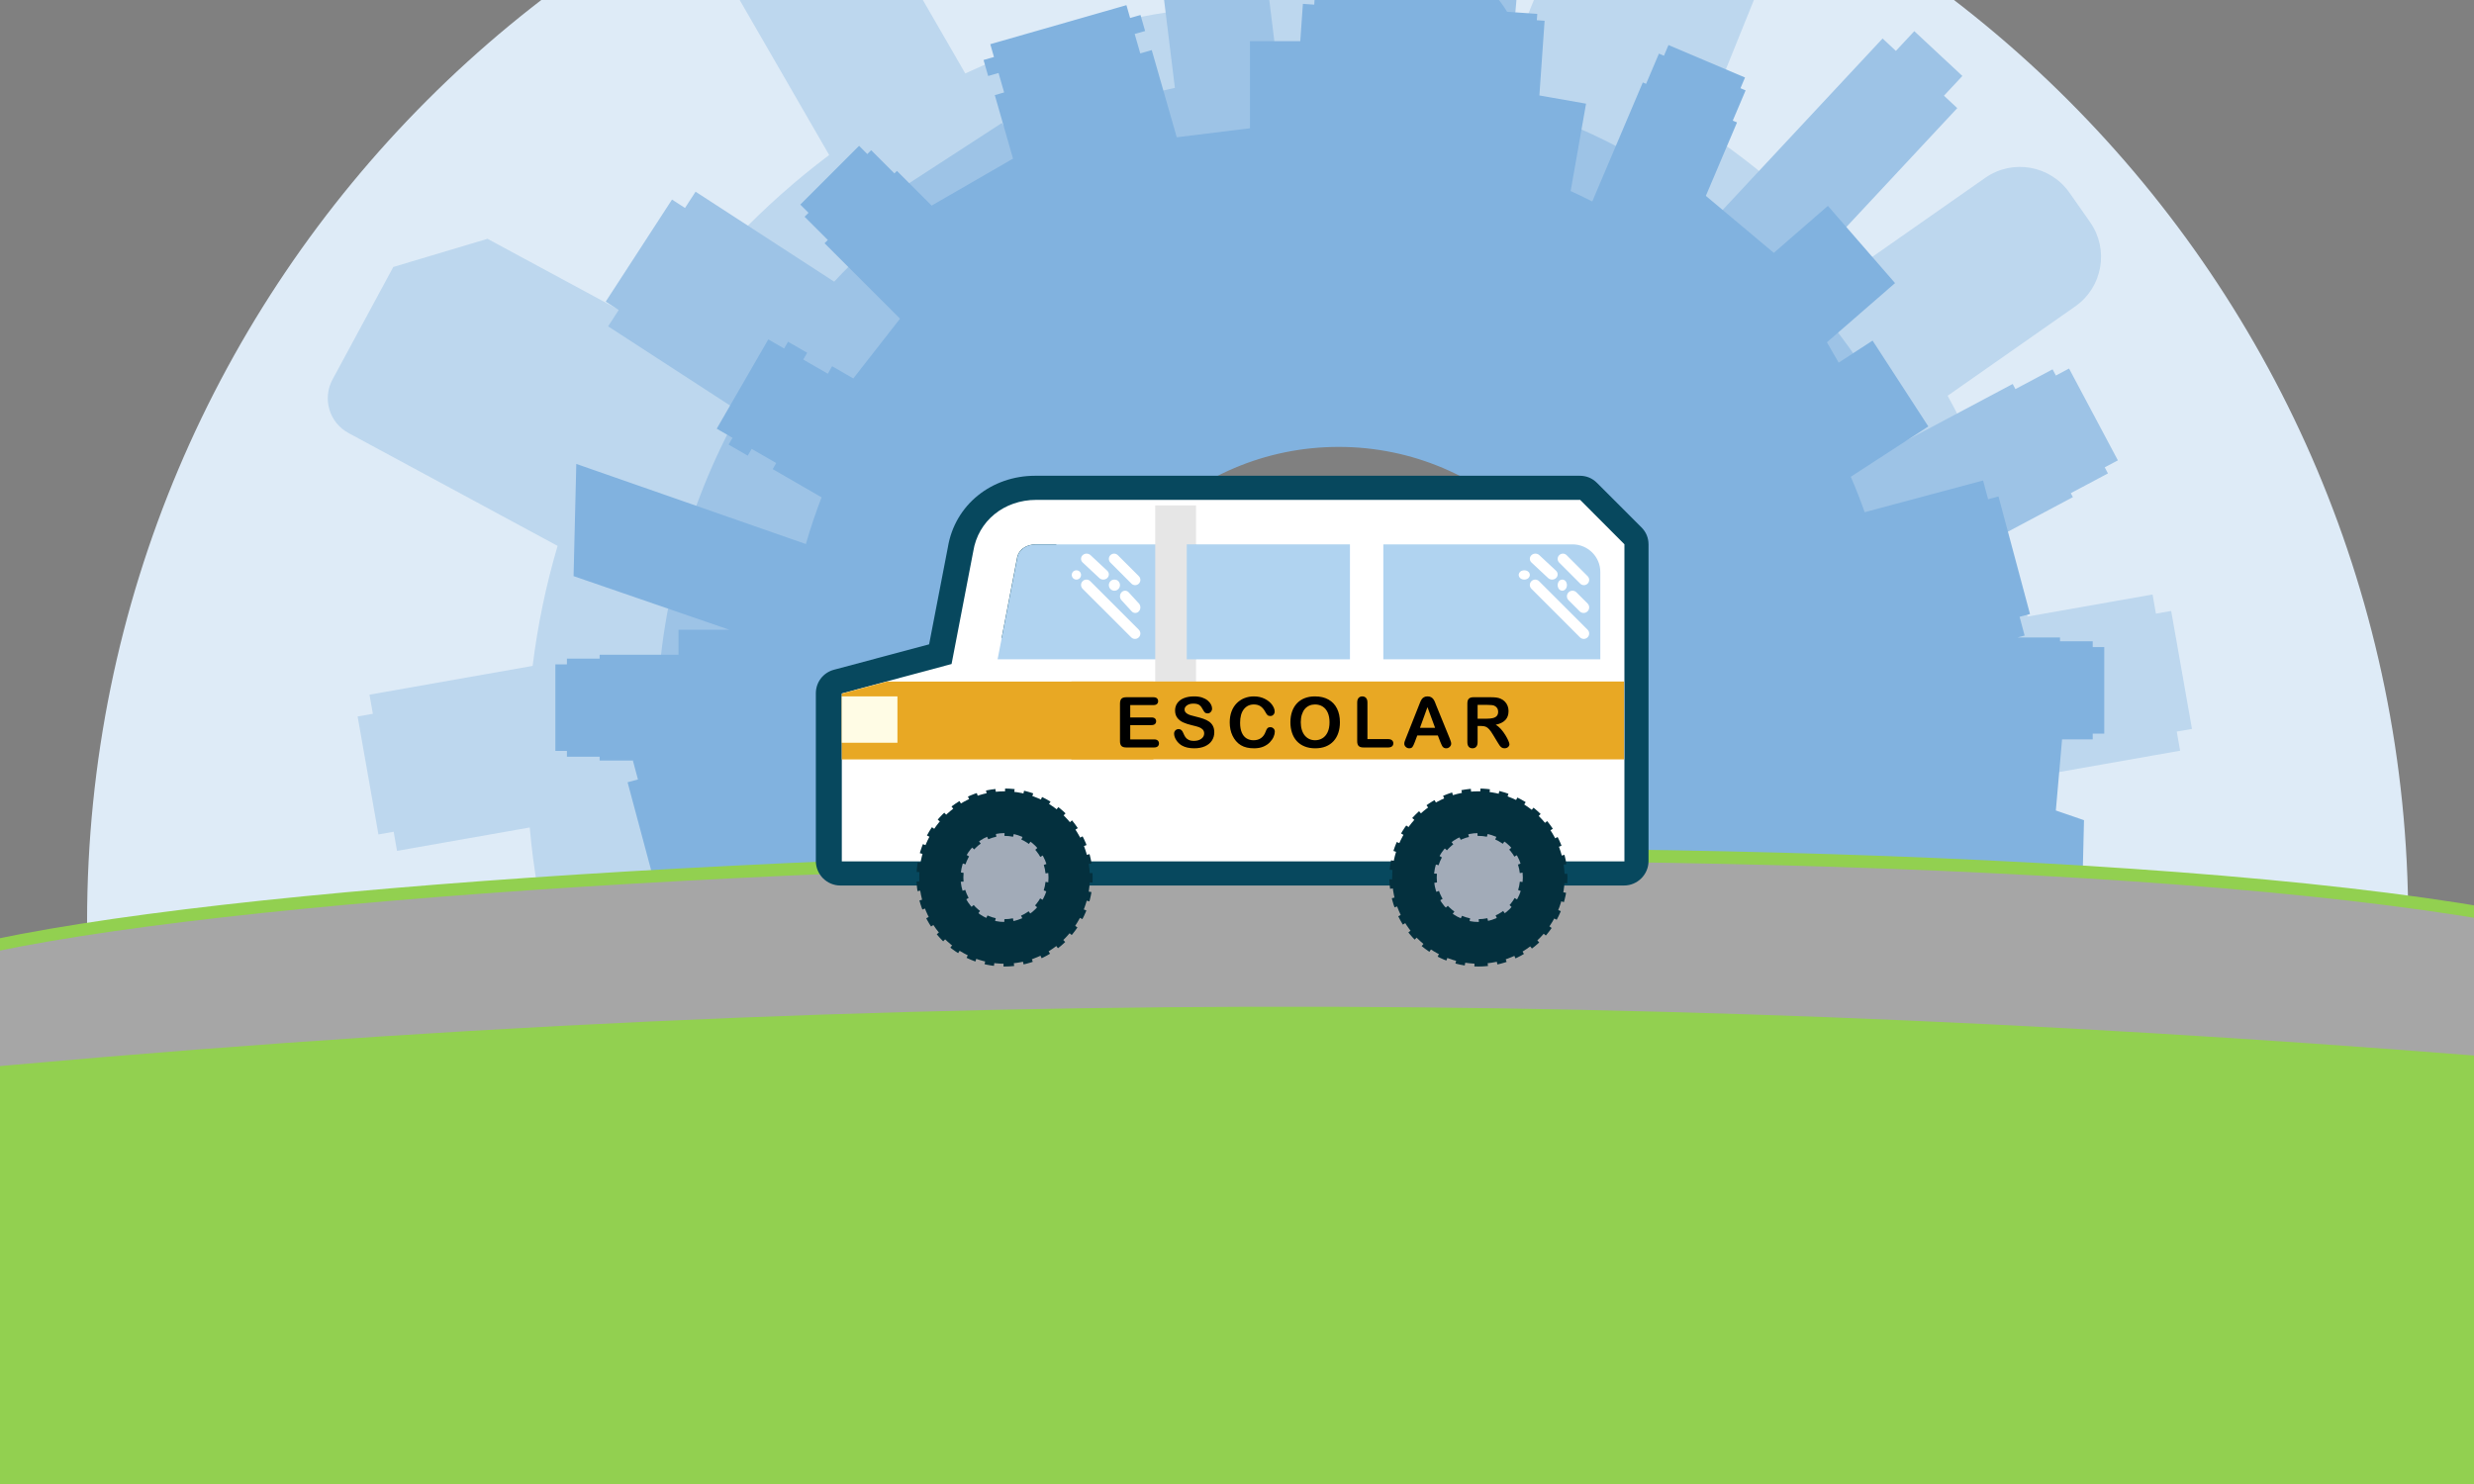 <?xml version="1.0" encoding="UTF-8" standalone="no"?>
<!-- Created with Inkscape (http://www.inkscape.org/) -->

<svg
   xmlns:dc="http://purl.org/dc/elements/1.1/"
   xmlns:cc="http://creativecommons.org/ns#"
   xmlns:rdf="http://www.w3.org/1999/02/22-rdf-syntax-ns#"
   xmlns:svg="http://www.w3.org/2000/svg"
   xmlns="http://www.w3.org/2000/svg"
   xmlns:sodipodi="http://sodipodi.sourceforge.net/DTD/sodipodi-0.dtd"
   xmlns:inkscape="http://www.inkscape.org/namespaces/inkscape"
   xmlns:xlink="http://www.w3.org/1999/xlink"
   width="1200"
   height="720"
   viewBox="0 0 317.5 190.5"
   version="1.1">
   <rect x="0" y="0" width="317.5" height="190.5" fill="#808080" stroke="none"/>
   <style>
    #tree1{
    }
    #g7779{
      transform: scale(1.0);
      animation-name: car;
      animation-duration: 0.8s;
      animation-iteration-count: infinite;
      will-change: transform;
    }

    #path4493{
            stroke-dasharray: 5;
    stroke-width: 3px;
    stroke: #04303e;
    animation-name: leftWheel;
    animation-duration: 2s;
    transform-origin: 151.4% 251.6%;
    animation-iteration-count: infinite;
    animation-timing-function: linear;
    }

    #path4497{
        stroke-dasharray: 5;
    stroke-width: 3px;
    stroke: #04303e;
    animation-name: leftWheel;
    animation-duration: 2s;
    transform-origin: 232% 251.55%;
    animation-iteration-count: infinite;
    animation-timing-function: linear;
    }

    #g6690{
      transform: scale(1) translate(-75%, -182%);
        animation-name: cityBackground0;
        animation-duration: 8s;
        transform-origin: 204% 322.8%;
        animation-iteration-count: infinite;
        animation-timing-function: linear;
        will-change: transform;
    }
    #g7461{
      transform: scale(1) translate(-66%, -158%);
        animation-name: cityBackground1;
        animation-duration: 16s;
        transform-origin: 193% 353.8%;
        animation-iteration-count: infinite;
        animation-timing-function: linear;
        will-change: transform;
    }
    #g7605{
      transform: scale(1) translate(-45%, -142%);
        animation-name: cityBackground2;
        animation-duration: 20s;
        transform-origin: 198% 363.8%;
        animation-iteration-count: infinite;
        animation-timing-function: linear;
        will-change: transform;
    }
    #g7659{
      transform: scale(1) translate(-12%, -72%);

    }
    @keyframes car{
        0% {
            transform: translateY(0%);
        }
        50% {
            transform: translateY(5%);
        }
    }
    @keyframes leftWheel{
    0%{
    transform: rotate(0deg);
    } 100% {
    transform: rotate(-360deg);
    }
    }
    @keyframes cityBackground0{
        0% {
         transform: scale(1) translate(-75%, -182%) rotate(0deg);
        }
        100% {
         transform: scale(1) translate(-75%, -182%) rotate(360deg);
        }
    }
    @keyframes cityBackground1{
        0% {
         transform: scale(1) translate(-66%, -158%) rotate(0deg);
        }
        100% {
         transform: scale(1) translate(-66%, -158%) rotate(360deg);
        }
    }
    @keyframes cityBackground2{
        0% {
         transform: scale(1) translate(-45%, -142%) rotate(0deg);
        }
        100% {
         transform: scale(1) translate(-45%, -142%) rotate(360deg);
        }
    }
    </style>
  <defs
     id="defs2">
    <clipPath
       id="clip0">
      <path
         id="path4172"
         d="M -119,25 H 1374 V 1232 H -119 Z"
         inkscape:connector-curvature="0"
         style="clip-rule:evenodd;fill-rule:evenodd" />
    </clipPath>
    <clipPath
       id="clip0-1">
      <path
         id="path5168"
         clip-rule="evenodd"
         fill-rule="evenodd"
         d="M32 51 1240 51 1240 1258 32 1258Z" />
    </clipPath>
    <clipPath
       id="clip0-5">
      <path
         id="path6495"
         clip-rule="evenodd"
         fill-rule="evenodd"
         d="M240 221 1048 221 1048 990 240 990Z" />
    </clipPath>
    <clipPath
       id="clip0-2">
      <path
         id="path7382"
         clip-rule="evenodd"
         fill-rule="evenodd"
         d="M220 173 1033 173 1033 1150 220 1150Z" />
    </clipPath>
    <clipPath
       id="clip0-3">
      <path
         id="path7562"
         clip-rule="evenodd"
         fill-rule="evenodd"
         d="M132 128 1118 128 1118 1196 132 1196Z" />
    </clipPath>
    <clipPath
       id="clip0-8">
      <path
         id="path7652"
         clip-rule="evenodd"
         fill-rule="evenodd"
         d="M32 51 1240 51 1240 1258 32 1258Z" />
    </clipPath>
  </defs>
  <sodipodi:namedview
     id="base"
     pagecolor="#ffffff"
     bordercolor="#666666"
     borderopacity="1.0"
     inkscape:pageopacity="0.0"
     inkscape:pageshadow="2"
     inkscape:zoom="0.49497475"
     inkscape:cx="524.48563"
     inkscape:cy="-15.842731"
     inkscape:document-units="mm"
     inkscape:current-layer="layer5"
     showgrid="false"
     inkscape:snap-page="true"
     units="px"
     width="296mm"
     height="170mm"
     inkscape:window-width="1220"
     inkscape:window-height="880"
     inkscape:window-x="1291"
     inkscape:window-y="59"
     inkscape:window-maximized="1"
     showguides="true"
     inkscape:guide-bbox="true">
    <inkscape:grid
       type="xygrid"
       id="grid4845" />
    <sodipodi:guide
       position="3.207,228.783"
       orientation="0,1"
       id="guide4847"
       inkscape:locked="false" />
    <sodipodi:guide
       position="160.362,212.212"
       orientation="1,0"
       id="guide4849"
       inkscape:locked="false" />
  </sodipodi:namedview>
  <g
     inkscape:groupmode="layer"
     id="layer3"
     inkscape:label="Sky"
     style="display:inline"
     transform="translate(85.366,-133.128)">
    <g
       style="overflow:hidden"
       id="g7671"
       transform="matrix(0.247,0,0,0.247,-74.581,136.316)">
      <g
         id="g7659"
         transform="translate(-32,-51)"
         clip-path="url(#clip0-8)">
        <path
           id="path7657"
           d="m 634.164,380.821 c -161.092,0 -291.683,130.699 -291.683,291.924 0,161.226 130.591,291.925 291.683,291.925 161.092,0 291.683,-130.699 291.683,-291.925 0,-161.225 -130.591,-291.924 -291.683,-291.924 z M 636,51 c 333.028,0 603,270.196 603,603.5 C 1239,987.804 969.028,1258 636,1258 302.972,1258 33,987.804 33,654.5 33,321.196 302.972,51 636,51 Z"
           inkscape:connector-curvature="0"
           style="fill:#deebf7;fill-rule:evenodd" />
      </g>
    </g>
  </g>
  <g
     inkscape:groupmode="layer"
     id="layer5"
     inkscape:label="City 2"
     style="display:inline">
    <g
       style="display:inline;overflow:hidden"
       id="g7635"
       transform="matrix(0.247,0,0,0.247,38.434,21.139)">
      <g
         id="g7605"
         transform="translate(-132,-128)"
         clip-path="url(#clip0-3)">
        <path
           style="fill:#bdd7ee;fill-rule:evenodd;stroke-width:0.932"
           d="m 604.547,80.826 c -7.695,0 -13.934,6.237 -13.934,13.932 V 229.41 c -48.443,2.364 -94.416,14.131 -136.133,33.514 l -47.984,-83.111 -8.143,4.701 -3.746,-6.486 -50.242,29.008 3.746,6.488 -8.145,4.701 48.619,84.211 c -31.756,23.891 -59.503,52.821 -82.057,85.604 l -83.389,-45.018 -45.621,13.631 -29.434,54.521 c -5.018,9.295 -1.55,20.898 7.744,25.916 l 101.246,54.662 c -5.54,18.796 -9.615,38.219 -12.092,58.139 l -78.996,13.93 1.633,9.26 -7.379,1.301 10.074,57.135 7.379,-1.301 1.633,9.26 64.26,-11.33 c 3.482,39.569 13.253,77.331 28.303,112.287 l -55.127,38.6 c -13.25,9.278 -16.469,27.539 -7.191,40.789 l 10,14.281 c 9.278,13.25 27.539,16.469 40.789,7.191 l 48.902,-34.24 c 21.942,31.022 48.582,58.483 78.885,81.352 l -29.369,72.695 c -3.053,7.55 -0.086,16.029 6.631,20.164 -3.233,13.82 3.991,28.312 17.559,33.799 l 16.166,6.531 c 13.975,5.643 29.744,-0.27 36.732,-13.232 6.219,-0.296 12.003,-4.11 14.488,-10.264 l 24.67,-61.059 c 25.179,9.871 51.716,17.034 79.252,21.139 v 84.156 l 31.678,31.678 h 17.947 c 7.583,0 13.73,-6.148 13.73,-13.732 V 962.1 C 673.238,960.782 725.778,947.084 772.604,923.656 l 29.623,51.307 8.143,-4.701 3.746,6.49 50.244,-29.014 -3.746,-6.488 8.143,-4.701 -31.369,-54.33 c 35.502,-28.352 65.617,-63.162 88.572,-102.65 l 59.619,32.188 45.625,-13.631 29.432,-54.521 c 5.022,-9.296 1.556,-20.898 -7.742,-25.916 l -85.385,-46.098 c 4.689,-22.239 7.359,-45.221 7.816,-68.746 l 67.412,-11.887 -1.633,-9.262 7.373,-1.301 -10.072,-57.133 -7.377,1.301 -1.633,-9.262 -60.59,10.684 c -7.318,-38.08 -20.533,-74.06 -38.648,-106.963 l 61.803,-43.275 c 13.249,-9.278 16.473,-27.539 7.193,-40.789 l -10.006,-14.281 c -9.27,-13.25 -27.532,-16.471 -40.785,-7.193 l -61.564,43.107 c -22.005,-25.574 -47.477,-48.079 -75.689,-66.783 l 38.838,-96.125 c 3.053,-7.557 0.083,-16.035 -6.635,-20.166 3.236,-13.819 -3.987,-28.315 -17.557,-33.797 l -16.164,-6.533 c -13.976,-5.646 -29.747,0.266 -36.734,13.232 -6.219,0.298 -12.003,4.112 -14.488,10.264 l -36.398,90.09 c -21.55,-6.988 -43.975,-12.033 -67.068,-14.932 V 112.969 L 622.758,80.826 Z m 3.119,348.502 c 97.943,0 177.342,79.398 177.342,177.342 0,97.943 -79.398,177.342 -177.342,177.342 -97.943,0 -177.342,-79.398 -177.342,-177.342 0,-97.943 79.398,-177.342 177.342,-177.342 z"
           transform="matrix(1.073,0,0,1.073,-23.914,42.249)"
           id="path7567"
           inkscape:connector-curvature="0" />
      </g>
    </g>
  </g>
  <g
     inkscape:groupmode="layer"
     id="layer4"
     inkscape:label="City 1"
     style="display:inline">
    <g
       style="display:inline;overflow:hidden"
       id="g7509"
       transform="matrix(0.247,0,0,0.247,59.78,32.277)">
      <g
         id="g7461"
         transform="translate(-220,-173)"
         clip-path="url(#clip0-2)">
        <path
           style="fill:#9dc3e6;fill-rule:evenodd;stroke:#9dc3e6;stroke-width:0.932;stroke-miterlimit:8"
           d="m 647.426,130.619 -0.887,10.139 -7.104,-0.621 -10.691,122.203 c -11.725,-1.312 -23.642,-1.99 -35.717,-1.99 -6.026,0 -12.012,0.173 -17.955,0.504 l -12.156,-99.012 -9.111,-7.119 -0.713,-5.805 -5.805,0.713 -6.852,-5.354 -9.211,1.131 -5.354,6.854 -6.031,0.74 0.74,6.031 -6.92,8.857 12.229,99.59 c -27.358,5.886 -53.417,15.273 -77.666,27.707 l -6.771,-10.428 -70.391,45.711 8.152,12.553 c -6.508,5.918 -12.756,12.115 -18.756,18.549 l -67.043,-43.539 -5.121,7.887 -6.281,-4.08 -31.598,48.656 6.281,4.08 -5.121,7.885 63.561,41.277 c -25.645,45.94 -40.281,98.879 -40.281,155.25 0,31.166 4.489,61.279 12.818,89.748 l -38.756,20.605 1.021,1.92 -17.996,9.568 1.561,2.936 -6.371,3.389 23.211,43.652 6.371,-3.389 1.596,3 17.996,-9.568 1.32,2.484 32.963,-17.527 c 15.69,30.21 36.072,57.579 60.176,81.152 l -65.828,70.594 6.441,6.006 -8.914,9.561 22.596,21.064 8.912,-9.557 6.443,6.008 67.547,-72.436 c 33.628,24.123 72.14,41.846 113.77,51.391 l -10.473,119.693 5.92,0.518 -0.887,10.141 19.992,1.752 0.887,-10.143 4.787,0.42 -0.887,10.141 19.994,1.742 0.887,-10.133 7.104,0.621 10.236,-117.012 c 4.555,0.194 9.133,0.299 13.736,0.299 13.743,0 27.283,-0.873 40.566,-2.566 l 11.98,97.57 9.109,7.117 0.713,5.807 5.809,-0.713 6.85,5.351 9.211,-1.127 5.354,-6.854 6.031,-0.74 -0.74,-6.031 6.92,-8.857 -12.488,-101.703 c 26.092,-7.628 50.795,-18.512 73.645,-32.186 l 11.053,17.02 70.391,-45.713 -15.443,-23.781 c 4.76,-4.94 9.359,-10.035 13.795,-15.273 l 79.295,51.494 5.121,-7.885 6.281,4.078 31.596,-48.656 -6.277,-4.078 5.123,-7.889 -78.902,-51.238 c 21.226,-42.706 33.184,-90.845 33.184,-141.787 0,-28.501 -3.758,-56.119 -10.768,-82.408 l 59.141,-31.445 -1.021,-1.92 17.998,-9.568 -1.562,-2.938 6.369,-3.387 -23.207,-43.652 -6.373,3.389 -1.596,-3 -17.996,9.568 -1.32,-2.484 -52.047,27.674 c -14.012,-28.599 -32.177,-54.782 -53.709,-77.77 l 78.445,-84.123 -6.441,-6.008 8.914,-9.559 -22.594,-21.068 -8.914,9.559 -6.443,-6.008 -78.703,84.4 C 758.891,304.268 723.923,285.766 685.947,274.17 l 11.283,-128.977 -5.916,-0.518 0.887,-10.139 -19.996,-1.748 -0.887,10.137 -4.785,-0.418 0.887,-10.139 z m -55.367,303.871 c 85,0 153.906,69.008 153.906,154.133 0,85.124 -68.906,154.131 -153.906,154.131 -85,0 -153.906,-69.007 -153.906,-154.131 0,-85.125 68.906,-154.133 153.906,-154.133 z"
           id="path7387"
           transform="matrix(1.073,0,0,1.073,-22.505,42.063)"
           inkscape:connector-curvature="0" />
      </g>
    </g>
  </g>
  <g
     inkscape:groupmode="layer"
     id="layer2"
     inkscape:label="City 0"
     style="display:inline">
    <g
       style="display:inline;overflow:hidden"
       id="g6796"
       transform="matrix(0.247,0,0,0.247,60.018,57.791)">
      <g
         id="g6690"
         transform="translate(-240,-221)"
         clip-path="url(#clip0-5)">
        <path
           style="fill:#81b2df;fill-rule:evenodd;stroke:#81b2df;stroke-width:0.932;stroke-miterlimit:8"
           d="m 647.098,220.016 c -16.076,-0.308 -30.68,7.093 -40.076,18.938 l -10.209,-0.715 -0.215,3.072 -5.488,-0.385 -1.26,18.025 h -24.338 v 42.152 l -36.252,4.451 -12.088,-42.15 -5.562,1.596 -2.953,-10.299 5.037,-1.445 -1.965,-6.854 -5.037,1.445 -1.781,-6.209 -65.029,18.646 1.781,6.209 -5.037,1.445 1.965,6.852 5.037,-1.443 2.953,10.299 -4.514,1.295 8.795,30.67 -40.027,23.111 -16.734,-16.734 -1.223,1.223 -11.25,-11.25 -1.871,1.871 -3.984,-3.986 -27.803,27.803 3.984,3.984 -1.91,1.912 11.252,11.25 -1.582,1.582 36.498,36.498 -23.119,29.594 -10.195,-5.887 -2.096,3.631 -12.705,-7.336 1.898,-3.287 -8.453,-4.881 -1.898,3.289 -7.658,-4.422 -24.508,42.451 7.656,4.42 -1.898,3.289 8.455,4.881 1.898,-3.289 12.705,7.336 -1.701,2.945 23.6,13.625 c -2.965,7.65 -5.602,15.464 -7.871,23.434 -37.011,-12.919 -74.021,-25.839 -111.031,-38.758 l -1.295,53.367 77.752,26.773 h -26.947 v 12.111 h -38.199 v 1.863 h -15.84 v 2.795 h -5.59 v 40.994 h 5.59 v 2.795 h 15.84 v 1.865 h 19.561 l -3.324,0.891 2.434,9.082 -5.027,1.348 15.014,56.041 5.029,-1.348 2.434,9.082 67.602,-18.115 c 1.712,5.04 3.581,10.006 5.578,14.906 l -46.357,30.105 26.486,40.785 16.447,-10.682 6.125,10.609 -32.93,28.625 31.906,36.703 26.139,-22.723 32.924,27.627 1.523,-1.816 -16.018,37.736 2.059,0.873 -6.217,14.646 2.486,1.055 -2.201,5.188 36.193,15.363 2.201,-5.186 2.436,1.033 6.217,-14.648 1.592,0.676 26.613,-62.697 c 3.29,1.849 6.617,3.637 9.99,5.35 l -8.34,47.303 22.555,3.977 -2.525,36.121 3.766,0.264 -0.215,3.072 14.398,1.008 c 8.063,13.726 22.53,23.378 39.609,24.572 17.08,1.194 32.746,-6.352 42.641,-18.822 l 10.211,0.715 0.215,-3.072 5.488,0.383 1.203,-17.205 h 25.391 v -43.096 l 35.258,-4.33 12.088,42.154 5.562,-1.596 2.953,10.299 -5.039,1.445 1.965,6.852 5.039,-1.445 1.779,6.209 65.029,-18.646 -1.779,-6.207 5.037,-1.445 -1.965,-6.854 -5.037,1.445 -2.953,-10.299 4.512,-1.295 -8.795,-30.67 40.029,-23.111 16.732,16.732 1.223,-1.223 11.252,11.252 1.871,-1.869 3.982,3.982 27.803,-27.803 -3.984,-3.984 1.91,-1.908 -11.252,-11.252 1.582,-1.582 -36.498,-36.498 23.121,-29.594 10.193,5.885 2.096,-3.631 12.707,7.336 -1.898,3.289 8.453,4.881 1.898,-3.289 7.658,4.422 24.508,-42.451 -7.658,-4.422 1.898,-3.287 -8.453,-4.881 -1.898,3.289 -12.705,-7.336 1.701,-2.945 -14.506,-8.375 c 3.377,-8.184 6.362,-16.571 8.934,-25.139 33.625,11.737 67.249,23.474 100.873,35.211 l 1.297,-53.367 -13.656,-4.701 3.082,-35.227 h 14.803 v -2.795 h 5.59 v -40.994 h -5.59 v -2.795 h -15.838 v -1.863 h -23.621 l 6.385,-1.711 -2.434,-9.082 5.033,-1.348 -15.018,-56.041 -5.029,1.348 -2.434,-9.082 -57.287,15.35 c -2.133,-6.069 -4.477,-12.039 -7.023,-17.9 l 37.488,-24.346 -26.486,-40.785 -16.447,10.68 -6.125,-10.607 32.93,-28.625 -31.904,-36.703 -26.141,22.725 -32.924,-27.629 -1.523,1.814 16.018,-37.732 -2.059,-0.875 6.217,-14.646 -2.486,-1.055 2.201,-5.188 -36.193,-15.363 -2.201,5.186 -2.434,-1.033 -6.219,14.648 -1.592,-0.676 -24.48,57.674 c -3.693,-1.891 -7.435,-3.699 -11.225,-5.422 l 7.441,-42.207 -22.553,-3.977 2.525,-36.121 -3.766,-0.264 0.215,-3.072 -14.398,-1.008 c -8.062,-13.727 -22.529,-23.378 -39.609,-24.572 -0.86,-0.06 -1.716,-0.099 -2.568,-0.115 z m -39.08,234.537 c 71.809,0 130.021,58.314 130.021,130.246 0,71.933 -58.212,130.246 -130.021,130.246 -71.808,0 -130.021,-58.313 -130.021,-130.246 0,-71.932 58.213,-130.246 130.021,-130.246 z"
           transform="matrix(1.073,0,0,1.073,-3.472,-13.436)"
           id="path6500"
           inkscape:connector-curvature="0" />
      </g>
    </g>
  </g>
  <g
     inkscape:label="Layer 1"
     inkscape:groupmode="layer"
     id="layer1"
     transform="translate(85.366,-133.128)"
     style="display:inline">
    <g
       style="overflow:hidden"
       id="g4728"
       transform="matrix(0.238,0,0,0.238,-97.753,135.479)">
      <g
         id="g4537"
         transform="translate(107.901,-25)"
         clip-path="url(#clip0)">
         <path d="M81.8 32.8C80.6 28.8 78 25.4 74.4 23.3 74.4 23 74.4 22.7 74.4 22.4 74.5 15.6 68.9 10 62 10 59.9 10 58 10.5 56.3 11.4 54 8.1 50.3 6 46 6 40.5 6 35.8 9.6 34.1 14.6 32.3 13.6 30.2 13 28 13 21.1 13 15.5 18.6 15.5 25.5 15.5 28.1 16.3 30.5 17.7 32.5 11.2 34.2 6.5 40 6.5 47 6.5 55.3 13.2 62 21.5 62 22.7 62 23.9 61.8 25.1 61.6 29.9 63.8 40.5 70.2 41 77.5L40.6 87C40.6 87.5 40.4 88 40 88.4L39.1 89.3C38.5 90 38.9 91 39.8 91L50.8 91C51.6 91 52 90.2 51.7 89.5 51.7 89.5 51.2 88.5 50.9 88.2 50.6 87.8 50.3 87.4 50.3 86.8L49.9 74.7C49.9 74.6 50 74.5 50 74.5 50.8 70.9 55.6 68.5 60.7 66 65.8 63.5 71.8 60.5 73.7 55.3 74.9 55.7 76.2 56 77.6 56 84.2 56 89.6 50.6 89.6 44 89.5 38.9 86.3 34.5 81.8 32.8ZM45.8 63.3C45.5 60.8 44.9 57.8 43.7 54.9 46.2 54.6 48.5 53.8 50.5 52.6 48.4 56.2 46.8 60.1 45.8 63.3ZM30.7 58.8C32.5 57.4 34 55.5 35.1 53.4 36 53.8 36.9 54.2 37.9 54.4 40.5 58.7 41 63.6 41 66.7 37.8 63.3 33.7 60.6 30.7 58.8ZM58.4 61.5C55.5 62.9 52.5 64.4 50.1 66.2 51.4 62.1 53.7 55.9 57.3 51.4 59.8 53 62.8 53.9 66 53.9 67 53.9 67.9 53.8 68.8 53.6 67.7 56.7 63.8 58.8 58.4 61.5Z"
fill="#92D050" transform= "scale(-3, 3) translate(15, 86)" id="tree2"><animateTransform begin="tree2path.end" id="pause3" dur="3.4s" type="translate" attributeType="XML" attributeName="transform"/>
<animateMotion id="tree2path" dur="2.5s" begin="1.4s; pause3.end" fill="freeze"
               path="M -51 22 q 1200 -150 1900 24" /></path>
        <path
           id="path4481"
           d="m -113.218,537.256 c 160.806,-69.166 1258.63,-97.138 1488,-10.68 l -45.71,368.098 H -61.415 Z"
           inkscape:connector-curvature="0"
           style="fill:#92d050;fill-rule:evenodd" />
        <path
           id="path4483"
           d="m -113.219,543.885 c 160.806,-68.968 1258.631,-96.859 1488.001,-10.65 l -12.19,58.21 c -459.433,-40.062 -915.819,-49.697 -1465.146,3.043 z"
           inkscape:connector-curvature="0"
           style="fill:#a6a6a6;fill-rule:evenodd" />
        <g
           id="g7779"
           transform="translate(5.492,9.355)">
          <path
             style="fill:#07485e;fill-rule:evenodd"
             inkscape:connector-curvature="0"
             d="m 455.249,310.344 -10.106,52.307 -51.27,13.697 c -5.863,1.565 -9.806,6.698 -9.806,12.772 l -10e-6,90.395 c 0,7.279 5.937,13.219 13.213,13.219 l 422.574,4e-5 c 7.276,0 13.213,-5.94 13.213,-13.219 l 2e-5,-170.662 c 0,-3.638 -1.298,-6.772 -3.873,-9.345 l -23.889,-23.904 c -2.575,-2.572 -5.704,-3.871 -9.344,-3.871 l -293.655,-3e-5 c -23.245,0 -43.228,15.392 -47.057,38.611 z"
             id="path4485" />
          <path
             style="fill:#ffffff;fill-rule:evenodd"
             inkscape:connector-curvature="0"
             d="m 796.206,284.734 -206.867,-2e-5 h -42.911 l -43.479,-1e-5 c -17.451,0 -31.393,11.406 -34.001,27.77 l -11.696,60.763 -59.186,15.868 -10e-6,90.599 39.449,10e-6 151.824,1e-5 230.727,2e-5 10e-6,-41.742 v -48.857 l 10e-6,-80.447 z m -311.983,74.639 23.159,-13.642 6.394,-37.043 h -10.827 c -5.645,0 -9.749,3.015 -10.454,7.678 z"
             id="path4487" />
          <path
             style="fill:#b0d3f0;fill-rule:evenodd"
             inkscape:connector-curvature="0"
             d="m 589.067,308.734 -10e-6,62.001 -107,-1e-5 10.534,-54.406 c 0.703,-4.611 4.791,-7.594 10.413,-7.594 z"
             id="path4489" />
          <path
             style="fill:#e6e6e6;fill-rule:evenodd"
             inkscape:connector-curvature="0"
             d="m 589.067,287.734 h -22 l -10e-6,103 h 22 z"
             id="path4499" />
          <path
             style="fill:#b0d3f0;fill-rule:evenodd"
             inkscape:connector-curvature="0"
             d="m 672.067,308.734 -88.001,-1e-5 -10e-6,62.001 88.001,1e-5 z"
             id="path4501" />
          <path
             style="fill:#e8a824;fill-rule:evenodd"
             inkscape:connector-curvature="0"
             d="m 819.836,382.701 -298,-3e-5 v 42.001 l 298,3e-5 z"
             id="path4503" />
          <path
             style="fill:#e8a824;fill-rule:evenodd"
             inkscape:connector-curvature="0"
             d="m 566.067,382.734 -143.724,-1e-5 -24.276,6.501 v 35.499 l 168,1e-5 z"
             id="path4505" />
          <path
             style="fill:#fffce5;fill-rule:evenodd"
             inkscape:connector-curvature="0"
             d="m 428.067,390.734 h -30 v 25 h 30 z"
             id="path4507" />
          <path
             style="fill:#ffffff;fill-rule:evenodd"
             inkscape:connector-curvature="0"
             d="m 556.234,330.734 c -0.728,0 -1.452,-0.279 -2.002,-0.829 l -11.335,-11.336 c -1.108,-1.108 -1.108,-2.896 0,-4.004 1.108,-1.108 2.9,-1.108 4.007,0 l 11.331,11.332 c 1.108,1.108 1.108,2.9 0,4.008 -0.554,0.55 -1.278,0.829 -2.002,0.829 z"
             id="path4509" />
          <path
             style="fill:#ffffff;fill-rule:evenodd"
             inkscape:connector-curvature="0"
             d="m 556.318,345.734 c -0.706,0 -1.409,-0.296 -1.943,-0.882 l -5.502,-5.999 c -1.075,-1.173 -1.075,-3.066 0,-4.24 1.075,-1.173 2.814,-1.173 3.889,0 l 5.498,5.999 c 1.075,1.173 1.075,3.07 0,4.24 -0.537,0.586 -1.24,0.882 -1.943,0.882 z"
             id="path4511" />
          <path
             style="fill:#ffffff;fill-rule:evenodd"
             inkscape:connector-curvature="0"
             d="m 547.196,328.57 c 0.545,0.571 0.87,1.362 0.87,2.145 0,0.783 -0.326,1.57 -0.87,2.113 -0.567,0.571 -1.315,0.906 -2.128,0.906 -0.782,0 -1.56,-0.335 -2.132,-0.875 -0.54,-0.575 -0.87,-1.362 -0.87,-2.145 0,-0.783 0.33,-1.574 0.87,-2.145 1.108,-1.114 3.152,-1.114 4.26,0 z"
             id="path4513" />
          <path
             style="fill:#ffffff;fill-rule:evenodd"
             inkscape:connector-curvature="0"
             d="m 541.187,326.915 c -0.587,0.547 -1.353,0.819 -2.12,0.819 -0.77,0 -1.538,-0.272 -2.124,-0.819 l -8.997,-8.402 c -1.173,-1.095 -1.173,-2.862 0,-3.958 1.173,-1.095 3.067,-1.095 4.24,10e-6 l 9.001,8.402 c 1.173,1.095 1.173,2.863 0,3.958 z"
             id="path4515" />
          <path
             style="fill:#ffffff;fill-rule:evenodd"
             inkscape:connector-curvature="0"
             d="m 532.031,328.587 26.182,26.181 c 1.137,1.137 1.137,2.974 0,4.111 -0.569,0.569 -1.312,0.855 -2.056,0.855 -0.747,0 -1.491,-0.286 -2.056,-0.855 l -26.183,-26.181 c -1.137,-1.138 -1.137,-2.974 0,-4.112 1.137,-1.137 2.974,-1.137 4.112,0 z"
             id="path4517" />
          <path
             style="fill:#ffffff;fill-rule:evenodd"
             inkscape:connector-curvature="0"
             d="m 522.792,323.431 c 0.927,-0.929 2.626,-0.929 3.55,0 0.454,0.476 0.725,1.132 0.725,1.788 0,0.653 -0.271,1.309 -0.725,1.788 -0.473,0.45 -1.125,0.727 -1.773,0.727 -0.652,0 -1.3,-0.276 -1.777,-0.727 -0.45,-0.479 -0.725,-1.136 -0.725,-1.788 0,-0.656 0.275,-1.312 0.725,-1.788 z"
             id="path4519" />
          <path
             style="fill:#b0d3f0;fill-rule:evenodd"
             inkscape:connector-curvature="0"
             d="m 792.095,308.734 -102.029,-1e-5 -10e-6,62.001 117,1e-5 10e-6,-47.161 c 0,-8.163 -6.734,-14.84 -14.971,-14.84 z"
             id="path4521" />
          <path
             style="fill:#ffffff;fill-rule:evenodd"
             inkscape:connector-curvature="0"
             d="m 798.234,330.734 c -0.728,0 -1.452,-0.279 -2.006,-0.829 l -11.331,-11.336 c -1.108,-1.108 -1.108,-2.896 0,-4.004 1.108,-1.108 2.9,-1.108 4.007,0 l 11.331,11.332 c 1.108,1.108 1.108,2.9 0,4.008 -0.554,0.55 -1.278,0.829 -2.002,0.829 z"
             id="path4523" />
          <path
             style="fill:#ffffff;fill-rule:evenodd"
             inkscape:connector-curvature="0"
             d="m 798.068,345.734 c -0.77,0 -1.537,-0.296 -2.124,-0.882 l -5.998,-5.999 c -1.173,-1.173 -1.173,-3.066 0,-4.24 1.173,-1.173 3.07,-1.173 4.243,0 l 5.998,5.999 c 1.173,1.173 1.173,3.07 0,4.24 -0.586,0.586 -1.353,0.882 -2.119,0.882 z"
             id="path4525" />
          <path
             style="fill:#ffffff;fill-rule:evenodd"
             inkscape:connector-curvature="0"
             d="m 788.341,328.57 c 0.454,0.571 0.725,1.362 0.725,2.145 0,0.783 -0.271,1.57 -0.725,2.113 -0.473,0.571 -1.099,0.906 -1.776,0.906 -0.649,0 -1.3,-0.335 -1.774,-0.875 -0.45,-0.575 -0.725,-1.362 -0.725,-2.145 0,-0.783 0.275,-1.574 0.725,-2.145 0.923,-1.114 2.623,-1.114 3.55,0 z"
             id="path4527" />
          <path
             style="fill:#ffffff;fill-rule:evenodd"
             inkscape:connector-curvature="0"
             d="m 783.187,326.915 c -0.583,0.547 -1.349,0.819 -2.12,0.819 -0.767,0 -1.533,-0.272 -2.12,-0.819 l -9.001,-8.402 c -1.173,-1.095 -1.173,-2.862 0,-3.958 1.173,-1.095 3.071,-1.095 4.244,10e-6 l 9.001,8.402 c 1.169,1.095 1.169,2.863 -0.004,3.958 z"
             id="path4529" />
          <path
             style="fill:#ffffff;fill-rule:evenodd"
             inkscape:connector-curvature="0"
             d="m 774.034,328.587 26.179,26.181 c 1.137,1.137 1.137,2.974 0,4.111 -0.569,0.569 -1.312,0.855 -2.055,0.855 -0.747,0 -1.49,-0.286 -2.06,-0.855 l -26.179,-26.181 c -1.137,-1.138 -1.137,-2.974 0,-4.112 1.137,-1.137 2.977,-1.137 4.115,0 z"
             id="path4531" />
          <path
             style="fill:#ffffff;fill-rule:evenodd"
             inkscape:connector-curvature="0"
             d="m 763.937,323.431 c 1.112,-0.929 3.152,-0.929 4.26,0 0.545,0.476 0.87,1.132 0.87,1.788 0,0.653 -0.326,1.309 -0.87,1.788 -0.567,0.45 -1.35,0.727 -2.131,0.727 -0.779,0 -1.557,-0.276 -2.128,-0.727 -0.54,-0.479 -0.87,-1.136 -0.87,-1.788 0,-0.656 0.33,-1.312 0.87,-1.788 z"
             id="path4533" />
          <path
             style="fill-rule:evenodd"
             inkscape:connector-curvature="0"
             d="m 566.034,395.422 h -12.443 v 6.663 h 11.46 c 0.842,0 1.472,0.187 1.884,0.559 0.419,0.372 0.623,0.873 0.623,1.484 0,0.612 -0.204,1.116 -0.608,1.499 -0.415,0.387 -1.042,0.582 -1.899,0.582 h -11.46 v 7.719 h 12.869 c 0.872,0 1.524,0.203 1.961,0.6 0.445,0.395 0.668,0.932 0.668,1.595 0,0.637 -0.223,1.16 -0.668,1.558 -0.437,0.398 -1.089,0.597 -1.961,0.597 h -15.008 c -1.201,0 -2.065,-0.266 -2.592,-0.792 -0.526,-0.53 -0.793,-1.389 -0.793,-2.567 v -20.37 c 0,-0.788 0.122,-1.432 0.356,-1.93 0.233,-0.5 0.6,-0.865 1.105,-1.093 0.5,-0.225 1.142,-0.339 1.924,-0.339 h 14.582 c 0.882,0 1.535,0.195 1.961,0.582 0.426,0.39 0.642,0.898 0.642,1.525 0,0.644 -0.216,1.159 -0.642,1.55 -0.426,0.387 -1.079,0.578 -1.961,0.578 z m 32.875,14.735 c 0,1.631 -0.427,3.101 -1.276,4.409 -0.845,1.303 -2.091,2.327 -3.726,3.063 -1.639,0.737 -3.581,1.105 -5.824,1.105 -2.692,0 -4.913,-0.504 -6.659,-1.51 -1.238,-0.725 -2.243,-1.694 -3.014,-2.905 -0.775,-1.212 -1.165,-2.39 -1.165,-3.539 0,-0.66 0.238,-1.231 0.701,-1.71 0.464,-0.471 1.053,-0.703 1.769,-0.703 0.586,0 1.075,0.181 1.475,0.553 0.404,0.368 0.746,0.917 1.031,1.646 0.345,0.858 0.727,1.584 1.127,2.158 0.405,0.578 0.972,1.061 1.702,1.436 0.734,0.372 1.695,0.564 2.888,0.564 1.632,0 2.963,-0.38 3.986,-1.138 1.023,-0.755 1.538,-1.702 1.538,-2.836 0,-0.902 -0.274,-1.635 -0.826,-2.188 -0.553,-0.563 -1.272,-0.99 -2.147,-1.288 -0.871,-0.295 -2.043,-0.612 -3.504,-0.947 -1.957,-0.453 -3.6,-0.987 -4.916,-1.595 -1.32,-0.611 -2.365,-1.443 -3.14,-2.496 -0.775,-1.054 -1.164,-2.358 -1.164,-3.93 0,-1.488 0.407,-2.814 1.227,-3.974 0.819,-1.153 2.006,-2.04 3.555,-2.666 1.55,-0.623 3.37,-0.932 5.465,-0.932 1.669,0 3.118,0.206 4.346,0.615 1.22,0.42 2.232,0.965 3.04,1.646 0.801,0.682 1.39,1.403 1.765,2.151 0.367,0.751 0.556,1.488 0.556,2.202 0,0.649 -0.234,1.241 -0.697,1.765 -0.464,0.526 -1.046,0.784 -1.739,0.784 -0.634,0 -1.112,-0.159 -1.442,-0.468 -0.33,-0.316 -0.686,-0.832 -1.065,-1.547 -0.503,-1.02 -1.093,-1.819 -1.79,-2.394 -0.694,-0.574 -1.81,-0.858 -3.352,-0.858 -1.423,0 -2.58,0.31 -3.448,0.932 -0.879,0.626 -1.316,1.37 -1.316,2.247 0,0.541 0.145,1.009 0.445,1.407 0.296,0.39 0.712,0.733 1.231,1.016 0.523,0.284 1.049,0.505 1.583,0.667 0.534,0.158 1.416,0.39 2.64,0.7 1.535,0.36 2.932,0.751 4.178,1.185 1.246,0.427 2.303,0.954 3.181,1.569 0.875,0.611 1.554,1.396 2.043,2.335 0.489,0.946 0.738,2.099 0.738,3.469 z m 32.637,-0.435 c 0,0.862 -0.207,1.798 -0.641,2.799 -0.426,1.002 -1.097,1.985 -2.017,2.95 -0.915,0.973 -2.091,1.753 -3.511,2.361 -1.431,0.597 -3.092,0.902 -4.99,0.902 -1.435,0 -2.744,-0.132 -3.923,-0.405 -1.175,-0.269 -2.25,-0.692 -3.207,-1.267 -0.96,-0.567 -1.85,-1.325 -2.654,-2.257 -0.72,-0.851 -1.335,-1.798 -1.843,-2.851 -0.508,-1.053 -0.89,-2.18 -1.142,-3.373 -0.252,-1.201 -0.382,-2.468 -0.382,-3.812 0,-2.173 0.319,-4.128 0.96,-5.852 0.634,-1.727 1.558,-3.204 2.744,-4.426 1.194,-1.223 2.584,-2.159 4.182,-2.799 1.602,-0.637 3.307,-0.958 5.117,-0.958 2.209,0 4.171,0.435 5.898,1.311 1.72,0.869 3.041,1.956 3.964,3.241 0.912,1.285 1.375,2.497 1.375,3.646 0,0.63 -0.226,1.178 -0.671,1.665 -0.445,0.478 -0.986,0.718 -1.62,0.718 -0.704,0 -1.238,-0.17 -1.587,-0.497 -0.356,-0.335 -0.749,-0.91 -1.179,-1.724 -0.727,-1.341 -1.568,-2.346 -2.54,-3.012 -0.979,-0.664 -2.172,-0.999 -3.6,-0.999 -2.273,0 -4.078,0.859 -5.424,2.567 -1.345,1.717 -2.021,4.151 -2.021,7.304 0,2.106 0.301,3.859 0.898,5.258 0.589,1.404 1.434,2.442 2.528,3.135 1.09,0.688 2.366,1.035 3.834,1.035 1.587,0 2.925,-0.391 4.023,-1.172 1.101,-0.784 1.927,-1.93 2.484,-3.45 0.237,-0.715 0.526,-1.293 0.875,-1.75 0.345,-0.446 0.904,-0.674 1.672,-0.674 0.66,0 1.224,0.228 1.694,0.689 0.471,0.453 0.704,1.02 0.704,1.697 z m 21.664,-18.988 c 2.833,0 5.258,0.567 7.282,1.709 2.024,1.134 3.563,2.755 4.601,4.854 1.042,2.099 1.564,4.566 1.564,7.398 0,2.092 -0.285,4 -0.86,5.709 -0.571,1.712 -1.42,3.197 -2.562,4.452 -1.145,1.252 -2.54,2.214 -4.204,2.88 -1.661,0.663 -3.563,0.998 -5.71,0.998 -2.132,0 -4.041,-0.342 -5.724,-1.027 -1.687,-0.682 -3.092,-1.646 -4.223,-2.891 -1.131,-1.241 -1.98,-2.736 -2.558,-4.489 -0.579,-1.746 -0.864,-3.639 -0.864,-5.668 0,-2.081 0.3,-3.985 0.901,-5.727 0.604,-1.735 1.475,-3.212 2.617,-4.434 1.135,-1.219 2.525,-2.151 4.164,-2.795 1.631,-0.648 3.492,-0.969 5.576,-0.969 z m 7.845,13.925 c 0,-1.982 -0.322,-3.705 -0.964,-5.16 -0.648,-1.451 -1.568,-2.548 -2.762,-3.3 -1.194,-0.744 -2.569,-1.116 -4.119,-1.116 -1.098,0 -2.121,0.21 -3.055,0.619 -0.938,0.416 -1.747,1.016 -2.418,1.805 -0.674,0.788 -1.208,1.797 -1.601,3.019 -0.386,1.231 -0.586,2.604 -0.586,4.133 0,1.543 0.2,2.931 0.586,4.179 0.393,1.242 0.945,2.277 1.657,3.098 0.712,0.817 1.531,1.429 2.451,1.834 0.927,0.408 1.935,0.612 3.04,0.612 1.416,0 2.714,-0.354 3.9,-1.054 1.179,-0.7 2.121,-1.782 2.826,-3.252 0.697,-1.466 1.045,-3.274 1.045,-5.417 z m 20.443,-10.603 v 19.721 h 11.201 c 0.886,0 1.576,0.214 2.05,0.641 0.482,0.438 0.716,0.98 0.716,1.628 0,0.663 -0.234,1.204 -0.701,1.617 -0.47,0.409 -1.164,0.615 -2.065,0.615 h -13.34 c -1.197,0 -2.061,-0.266 -2.587,-0.792 -0.531,-0.53 -0.797,-1.389 -0.797,-2.567 v -20.863 c 0,-1.105 0.255,-1.937 0.756,-2.49 0.504,-0.556 1.164,-0.832 1.98,-0.832 0.826,0 1.501,0.269 2.013,0.818 0.515,0.548 0.774,1.388 0.774,2.504 z m 39.264,21.15 -1.302,-3.399 h -11.085 l -1.302,3.469 c -0.508,1.355 -0.941,2.272 -1.301,2.744 -0.356,0.471 -0.945,0.714 -1.765,0.714 -0.693,0 -1.308,-0.254 -1.842,-0.758 -0.534,-0.505 -0.797,-1.08 -0.797,-1.713 0,-0.375 0.062,-0.758 0.181,-1.149 0.126,-0.397 0.33,-0.943 0.616,-1.646 l 6.97,-17.585 c 0.204,-0.501 0.441,-1.109 0.719,-1.813 0.278,-0.714 0.578,-1.299 0.894,-1.767 0.319,-0.468 0.73,-0.843 1.245,-1.134 0.516,-0.291 1.15,-0.435 1.906,-0.435 0.775,0 1.416,0.144 1.928,0.435 0.515,0.291 0.927,0.662 1.246,1.115 0.315,0.454 0.582,0.947 0.801,1.47 0.215,0.523 0.493,1.223 0.823,2.092 l 7.126,17.478 c 0.556,1.33 0.837,2.295 0.837,2.899 0,0.626 -0.263,1.204 -0.789,1.727 -0.527,0.523 -1.168,0.784 -1.91,0.784 -0.433,0 -0.808,-0.077 -1.119,-0.236 -0.304,-0.15 -0.564,-0.357 -0.779,-0.622 -0.211,-0.265 -0.43,-0.674 -0.675,-1.219 -0.248,-0.549 -0.448,-1.031 -0.626,-1.451 z m -10.934,-7.524 h 8.146 l -4.108,-11.159 z m 33.009,-0.983 h -1.936 v 8.691 c 0,1.149 -0.256,1.985 -0.764,2.531 -0.507,0.541 -1.175,0.813 -1.987,0.813 -0.882,0 -1.568,-0.284 -2.05,-0.854 -0.482,-0.567 -0.723,-1.392 -0.723,-2.49 v -20.841 c 0,-1.182 0.267,-2.04 0.797,-2.567 0.534,-0.53 1.398,-0.795 2.584,-0.795 h 8.987 c 1.235,0 2.295,0.048 3.178,0.158 0.882,0.107 1.676,0.313 2.384,0.637 0.856,0.358 1.609,0.869 2.269,1.532 0.656,0.667 1.157,1.444 1.494,2.321 0.341,0.883 0.515,1.815 0.515,2.806 0,2.018 -0.57,3.631 -1.72,4.843 -1.149,1.204 -2.888,2.062 -5.22,2.567 0.979,0.515 1.917,1.281 2.814,2.291 0.886,1.009 1.687,2.084 2.384,3.222 0.7,1.141 1.245,2.162 1.639,3.082 0.389,0.914 0.585,1.544 0.585,1.893 0,0.354 -0.115,0.707 -0.345,1.061 -0.225,0.35 -0.537,0.63 -0.937,0.829 -0.394,0.202 -0.857,0.305 -1.38,0.305 -0.615,0 -1.134,-0.147 -1.56,-0.438 -0.419,-0.287 -0.783,-0.652 -1.087,-1.094 -0.304,-0.442 -0.716,-1.097 -1.238,-1.956 l -2.214,-3.66 c -0.793,-1.333 -1.505,-2.357 -2.128,-3.057 -0.63,-0.707 -1.264,-1.185 -1.909,-1.444 -0.641,-0.257 -1.457,-0.386 -2.432,-0.386 z m 3.162,-11.387 h -5.098 v 7.454 h 4.942 c 1.328,0 2.448,-0.114 3.356,-0.343 0.901,-0.224 1.591,-0.615 2.069,-1.164 0.474,-0.548 0.715,-1.307 0.715,-2.265 0,-0.758 -0.189,-1.417 -0.578,-1.992 -0.378,-0.574 -0.912,-1.005 -1.598,-1.289 -0.641,-0.269 -1.91,-0.401 -3.808,-0.401 z"
             id="path4535" />
        </g>
        <g
           id="g7783"
           transform="translate(4.757,9.196)">
          <path
             style="fill:#a2abb8;fill-rule:evenodd"
             inkscape:connector-curvature="0"
             d="m 702.067,479.236 c 0,-19.611 15.671,-35.502 34.998,-35.502 19.331,0 35.002,15.891 35.002,35.502 0,19.607 -15.671,35.498 -35.002,35.498 -19.327,0 -34.998,-15.891 -34.998,-35.498 z"
             id="path4495" />
          <path
             style="fill:#04303e;fill-rule:evenodd"
             inkscape:connector-curvature="0"
             d="m 736.565,525.734 c 25.642,0 46.502,-20.86 46.502,-46.499 0,-25.642 -20.86,-46.502 -46.502,-46.502 -25.639,-1e-5 -46.499,20.859 -46.499,46.502 -10e-6,25.639 20.859,46.499 46.499,46.499 z m 10e-6,-70.466 c 13.216,0 23.968,10.751 23.968,23.968 -10e-6,13.213 -10.751,23.964 -23.968,23.964 -13.213,-1e-5 -23.964,-10.751 -23.964,-23.964 0,-13.216 10.751,-23.968 23.964,-23.968 z"
             id="path4497" />
        </g>
        <g
           style="overflow:hidden"
           id="g5640"
           transform="matrix(1.11,0,0,1.11,-668.418,400.922)" />
        <g
           id="g7787"
           transform="translate(4.757,9.196)">
          <path
             style="fill:#a2abb8;fill-rule:evenodd"
             inkscape:connector-curvature="0"
             d="m 446.067,479.236 c 0,-19.611 15.671,-35.502 35.002,-35.502 19.327,0 34.998,15.891 34.998,35.502 0,19.607 -15.671,35.498 -34.998,35.498 -19.331,0 -35.002,-15.891 -35.002,-35.498 z"
             id="path4491" />
          <path
             style="fill:#04303e;fill-rule:evenodd"
             inkscape:connector-curvature="0"
             d="m 481.068,525.734 c 25.363,0 45.998,-20.86 45.998,-46.499 0,-25.642 -20.635,-46.502 -45.998,-46.502 -25.367,-1e-5 -46.002,20.859 -46.002,46.502 -10e-6,25.639 20.635,46.499 46.002,46.499 z m 10e-6,-70.466 c 13.071,0 23.706,10.751 23.706,23.968 -1e-5,13.213 -10.636,23.964 -23.706,23.964 -13.075,-1e-5 -23.71,-10.751 -23.71,-23.964 0,-13.216 10.635,-23.968 23.71,-23.968 z"
             id="path4493" />
             
            <g id="demand" >
               <path transform= "scale(3.5, 3.5) translate(-110, 81)" 
                  d="M 81.8 32.8 C 80.6 28.8 78 25.4 74.4 23.3 C 74.4 23 74.4 22.7 74.4 22.4 C 74.5 15.6 68.9 10 62 10 C 59.9 10 58 10.5 56.3 11.4 C 54 8.1 50.3 6 46 6 C 40.5 6 35.8 9.6 34.1 14.6 C 32.3 13.6 30.2 13 28 13 C 21.1 13 15.5 18.6 15.5 25.5 C 15.5 28.1 16.3 30.5 17.7 32.5 C 11.2 34.2 6.5 40 6.5 47 C 6.5 55.3 13.2 62 21.5 62 C 22.7 62 23.9 61.8 25.1 61.6 C 29.9 63.8 40.5 70.2 41 77.5 L 40.6 87 C 40.6 87.5 40.4 88 40 88.4 L 39.1 89.3 C 38.5 90 38.9 91 39.8 91 L 50.8 91 C 51.6 91 52 90.2 51.7 89.5 C 51.7 89.5 51.2 88.5 50.9 88.2 C 50.6 87.8 50.3 87.4 50.3 86.8 L 49.9 74.7 C 49.9 74.6 50 74.5 50 74.5 C 50.8 70.9 55.6 68.5 60.7 66 C 65.8 63.5 71.8 60.5 73.7 55.3 C 74.9 55.7 76.2 56 77.6 56 C 84.2 56 89.6 50.6 89.6 44 C 89.5 38.9 86.3 34.5 81.8 32.8 Z M 45.8 63.3 C 45.5 60.8 44.9 57.8 43.7 54.9 C 46.2 54.6 48.5 53.8 50.5 52.6 C 48.4 56.2 46.8 60.1 45.8 63.3 Z M 30.7 58.8 C 32.5 57.4 34 55.5 35.1 53.4 C 36 53.8 36.9 54.2 37.9 54.4 C 40.5 58.7 41 63.6 41 66.7 C 37.8 63.3 33.7 60.6 30.7 58.8 Z M 58.4 61.5 C 55.5 62.9 52.5 64.4 50.1 66.2 C 51.4 62.1 53.7 55.9 57.3 51.4 C 59.8 53 62.8 53.9 66 53.9 C 67 53.9 67.9 53.8 68.8 53.6 C 67.7 56.7 63.8 58.8 58.4 61.5 Z" 
                  fill="#92d050" id="tree1">
               <animateTransform attributeName="transform" attributeType="XML" begin="tree1path.end" id="pause" dur="2s" type="translate" />
               <animateMotion id="tree1path" dur="2.5s" begin="2s; pause.end"
               path="M -51 19 q 1200 -150 1900 29" />
               </path>

               <path transform= "scale(1.1)" 
                  d="M -129.5 533.6 C -132.7 530.7 -136.9 528.8 -141.4 528.8 C -142 528.8 -142.6 528.8 -143.2 529 C -142.8 523.1 -143.8 517.2 -144.9 511 C -144.6 510.3 -143.8 509.5 -142.7 508.8 C -140.7 513 -136.5 516 -131.5 516 C -129.3 516 -127.2 515.4 -125.4 514.4 L -125.4 514.4 C -116 509.2 -114.8 499.6 -114.8 488.8 C -114.8 488.8 -125 491.6 -131.4 491.4 C -138.2 491.4 -143.6 496.9 -143.6 503.6 C -143.6 503.8 -143.6 503.8 -143.6 503.9 C -144.3 504.2 -145 504.7 -145.7 505.3 C -147.1 496.6 -147.9 487.8 -145.2 478.1 C -144 477.6 -142.6 477.3 -141.3 477.1 C -141.2 478.8 -140.4 480.3 -139 481.4 C -138 482.1 -137.1 482.4 -136.1 482.5 L -136.1 482.5 C -130.8 483.3 -127.4 479.8 -124.2 475.5 C -124.2 475.5 -129.1 473.5 -131.6 471.6 C -134.2 469.6 -137.7 470 -139.8 472.3 C -140.9 472.3 -142.2 472.4 -143.4 472.6 C -142 469.3 -140.1 465.9 -137.8 462.4 C -137.3 462.6 -137 462.6 -136.5 462.6 C -133.1 462.6 -130.4 459.8 -130.4 456.5 C -130.4 453.5 -129.1 448.3 -129.1 448.3 C -134.4 448.3 -139.2 448.9 -141.8 453.6 L -141.8 453.6 C -142.2 454.5 -142.6 455.6 -142.6 456.6 C -142.6 457.9 -142.2 458.9 -141.5 460 C -142.9 462.1 -144.2 464.2 -145.4 466.3 C -145.8 465.7 -146.3 465.3 -146.9 464.7 C -146.9 464.4 -146.8 464.2 -146.8 464 C -146.8 460.6 -149.6 457.9 -152.8 457.9 C -156.1 458 -161.1 456.6 -161.1 456.6 C -161.1 462 -160.6 466.8 -155.9 469.3 L -155.9 469.3 C -154.9 469.8 -153.9 470.1 -152.8 470.1 C -151.4 470.1 -150.3 469.7 -149.2 469 C -148.5 469.7 -148.1 470.4 -147.6 471.2 C -151.3 479.8 -152.2 488 -151.7 495.7 C -151.8 495.6 -151.9 495.6 -152.2 495.5 C -153 495.1 -153.7 494.6 -154.5 494.3 C -154.4 493.6 -154.4 493 -154.4 492.3 C -154.4 485.6 -159.8 480.1 -166.6 480.1 C -172.9 480.3 -183.1 477.5 -183.1 477.5 C -183.1 488.2 -181.9 497.8 -172.4 503.1 L -172.4 503.1 C -170.7 504.1 -168.6 504.7 -166.4 504.7 C -161.9 504.7 -158.1 502.4 -155.9 498.9 C -155.3 499.2 -154.6 499.4 -154 499.8 C -153.1 500.3 -152 500.7 -151 501.2 C -150.5 504.6 -149.9 507.9 -149.5 511.1 C -148.3 517.8 -147.1 524.2 -147.8 530.1 C -150.1 531 -152 532.3 -153.8 534 C -156 532.9 -158.6 532.3 -161.3 532.3 C -168 532.3 -173.7 536.1 -176.8 541.7 L -116.2 541.7 C -119 537.1 -123.8 534.1 -129.5 533.6 Z" 
                  fill="#92d050" id="plant">
               <animateTransform attributeName="transform" attributeType="XML" begin="plantpath.end" id="pause2" dur="1s" type="rodate" />
               <animateMotion id="plantpath" dur="2.5s" begin="1s; pause2.end" path="M -200 50 q 1200 -150 1800 5" />
            
               </path>
            
            </g>
        </g>
      </g>
    </g>
  </g>
  
</svg>
